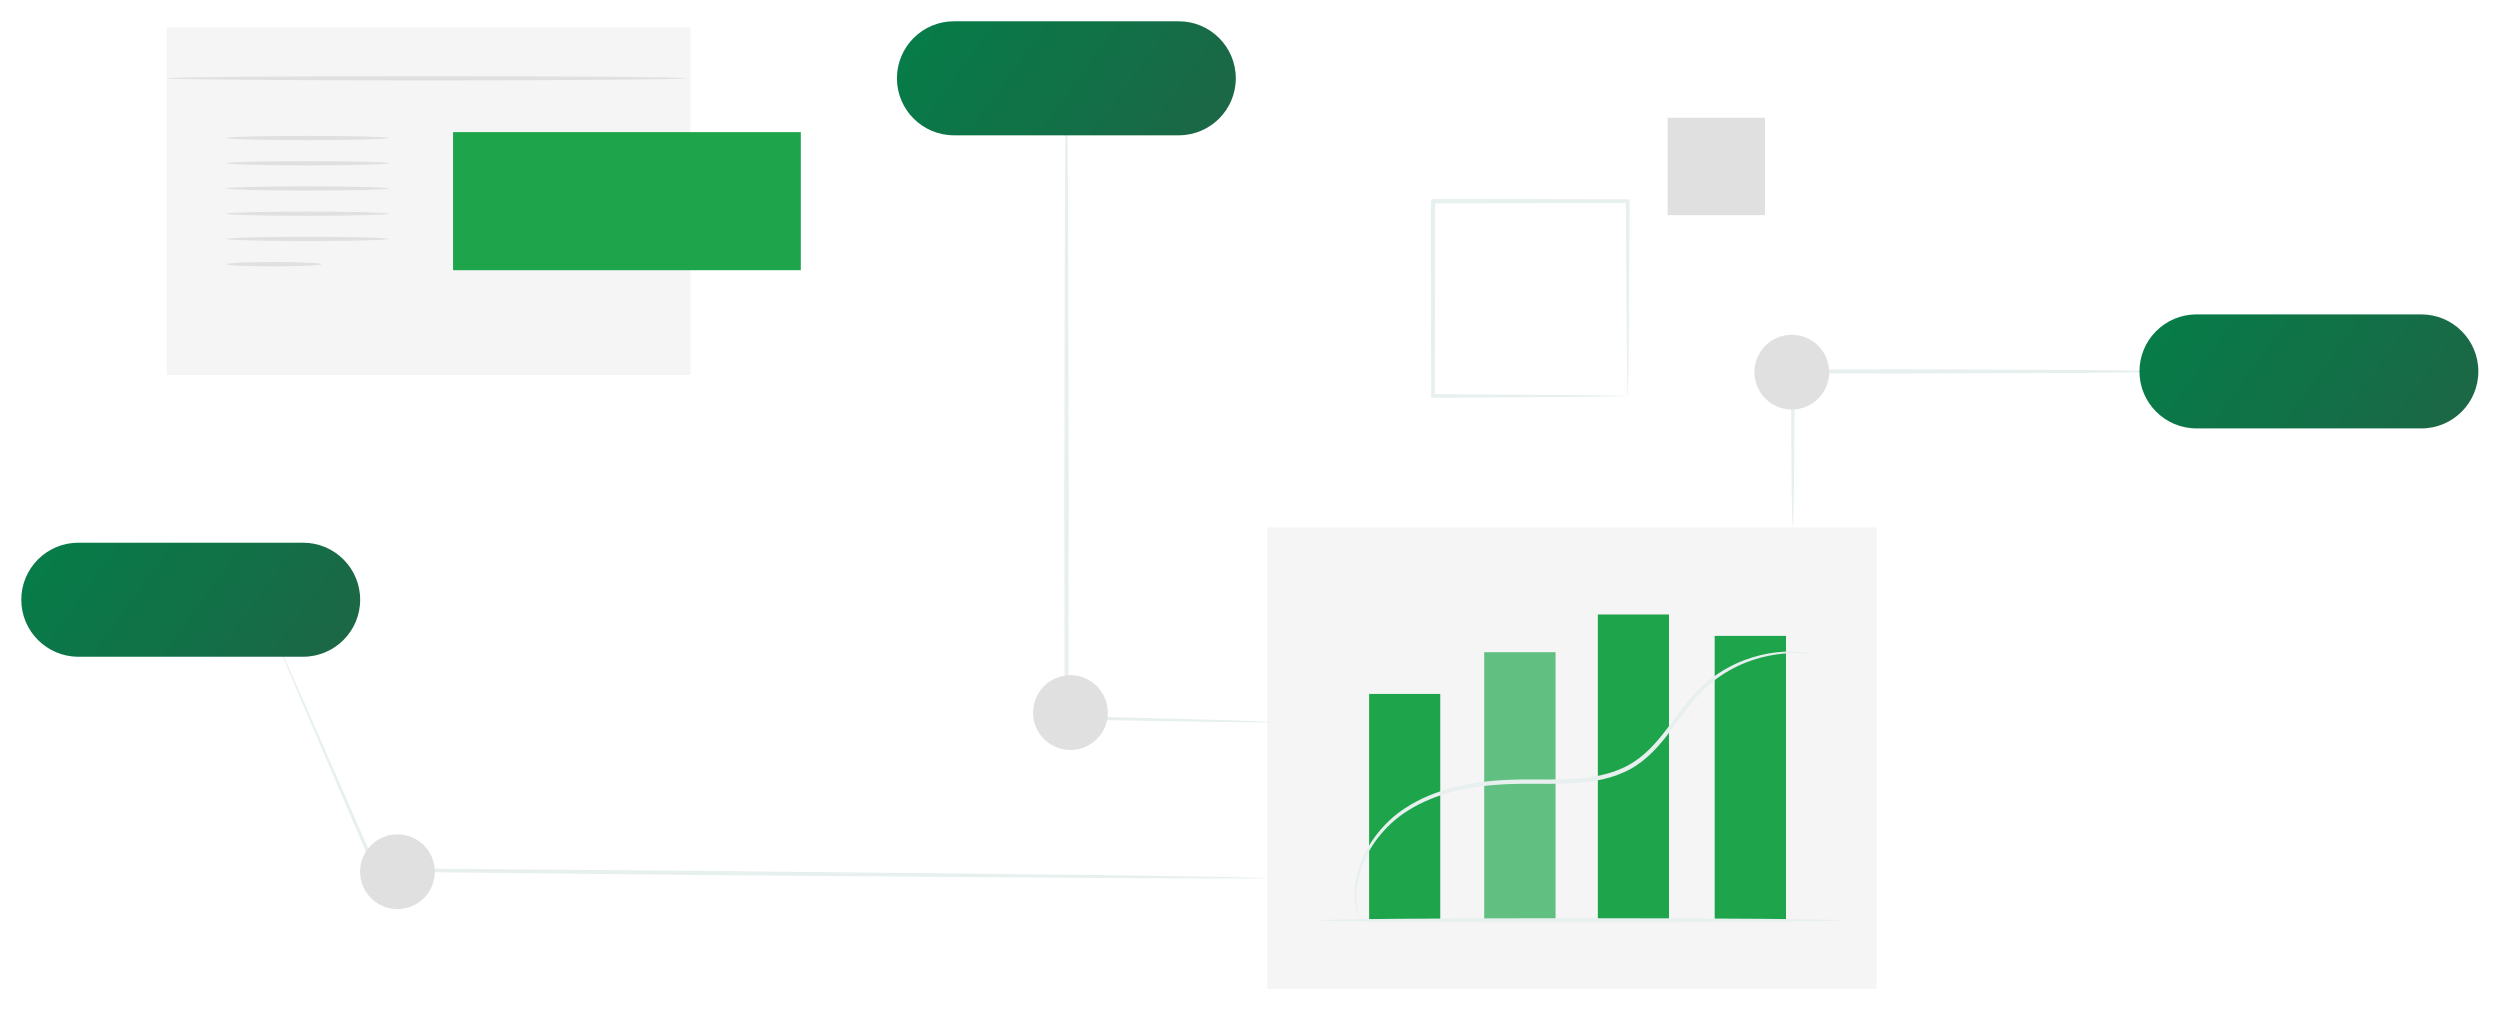 <svg width="646" height="261" viewBox="0 0 646 261" fill="none" xmlns="http://www.w3.org/2000/svg">
<g id="Group 245">
<g id="Frame" clip-path="url(#clip0)" filter="url(#filter0_d)">
<g id="Group">
<g id="Group_2">
<path id="Vector" d="M484.408 135.782H326.982V254.998H484.408V135.782Z" fill="#F5F5F5"/>
<path id="Vector_2" d="M460.994 163.825H442.61V237.061H460.994V163.825Z" fill="#1EA54C"/>
<path id="Vector_3" d="M430.766 158.283H412.383V237.06H430.766V158.283Z" fill="#1EA54C"/>
<path id="Vector_4" d="M401.429 168.047H383.046V237.059H401.429V168.047Z" fill="#1EA54C"/>
<path id="Vector_5" opacity="0.3" d="M401.429 168.047H383.046V237.059H401.429V168.047Z" fill="white"/>
<path id="Vector_6" d="M371.666 178.811H353.283V237.06H371.666V178.811Z" fill="#1EA54C"/>
<path id="Vector_7" d="M460.994 163.825H442.61V237.061H460.994V163.825Z" fill="#1EA54C"/>
<g id="Group_3">
<path id="Vector_8" d="M474.963 237.315C474.963 237.612 444.735 237.867 407.459 237.867C370.161 237.867 339.954 237.612 339.954 237.315C339.954 237.017 370.183 236.763 407.459 236.763C444.735 236.763 474.963 237.017 474.963 237.315Z" fill="#E7EFEF"/>
</g>
<g id="Group_4">
<path id="Vector_9" d="M467.278 168.369C467.257 168.496 465.177 168.114 461.398 168.305C457.662 168.56 452.101 169.451 446.22 172.826C443.291 174.482 440.362 176.775 437.772 179.768C435.14 182.74 432.783 186.306 430.002 189.872C427.222 193.396 423.783 197.005 419.134 199.043C414.549 201.144 409.348 201.802 404.147 201.972C398.925 202.163 393.851 201.909 388.99 202.121C384.129 202.333 379.459 202.928 375.128 204.01C370.819 205.135 366.85 206.727 363.517 208.829C360.142 210.867 357.488 213.499 355.429 216.152C351.332 221.544 350.058 227.106 349.973 230.842C349.952 234.621 350.738 236.637 350.589 236.68C350.589 236.68 349.655 234.706 349.549 230.842C349.506 227.042 350.695 221.29 354.813 215.685C356.873 212.926 359.568 210.187 363.029 208.043C366.446 205.857 370.48 204.18 374.874 203.012C379.268 201.866 384.023 201.25 388.927 201.017C393.851 200.783 398.925 201.017 404.083 200.847C409.22 200.656 414.273 200.019 418.667 198.024C423.082 196.092 426.415 192.674 429.175 189.193C431.955 185.691 434.354 182.124 437.071 179.131C439.767 176.096 442.803 173.782 445.838 172.126C451.888 168.772 457.577 167.987 461.377 167.859C463.288 167.838 464.774 167.944 465.771 168.093C466.769 168.22 467.278 168.326 467.278 168.369Z" fill="#E7EFEF"/>
</g>
</g>
<g id="Group_5">
<path id="Vector_10" d="M328.555 186.094C328.555 186.115 328.215 186.136 327.578 186.157C326.857 186.157 325.901 186.157 324.713 186.157C322.123 186.136 318.472 186.094 313.865 186.051C304.419 185.902 291.066 185.69 275.061 185.435H274.594V184.968C274.572 168.474 274.551 148.902 274.509 127.972C274.572 97.489 274.636 69.892 274.679 49.811C274.742 39.876 274.806 31.81 274.848 26.121C274.891 23.382 274.933 21.238 274.955 19.689C274.976 19.009 274.997 18.457 275.018 18.012C275.039 17.63 275.061 17.439 275.082 17.439C275.103 17.439 275.124 17.63 275.146 18.012C275.167 18.457 275.188 19.009 275.209 19.689C275.231 21.238 275.273 23.404 275.315 26.121C275.358 31.81 275.422 39.876 275.485 49.811C275.528 69.892 275.591 97.467 275.655 127.972C275.634 148.902 275.591 168.474 275.57 184.968L275.103 184.501C291.109 184.926 304.461 185.266 313.908 185.52C318.514 185.669 322.165 185.796 324.755 185.881C325.944 185.945 326.899 185.987 327.621 186.009C328.215 186.03 328.555 186.072 328.555 186.094Z" fill="#E7EFEF"/>
</g>
<g id="Group_6">
<path id="Vector_11" d="M558.92 95.472C558.92 95.514 558.453 95.557 557.54 95.578C556.521 95.599 555.205 95.642 553.57 95.684C549.983 95.727 545.015 95.79 538.944 95.854C526.483 95.896 509.48 95.96 490.693 96.024C480.716 96.002 471.249 95.981 462.758 95.981L463.267 95.472C463.182 107.275 463.118 117.294 463.076 124.533C463.012 127.972 462.97 130.752 462.927 132.812C462.906 133.682 462.864 134.404 462.842 134.998C462.821 135.486 462.779 135.762 462.758 135.762C462.736 135.762 462.694 135.508 462.673 134.998C462.651 134.404 462.63 133.682 462.588 132.812C462.545 130.752 462.503 127.993 462.439 124.533C462.397 117.294 462.312 107.275 462.248 95.472V94.962H462.758C471.249 94.941 480.716 94.941 490.693 94.92C509.48 94.984 526.462 95.047 538.944 95.09C545.015 95.153 549.983 95.217 553.57 95.26C555.205 95.302 556.521 95.344 557.54 95.366C558.453 95.408 558.92 95.451 558.92 95.472Z" fill="#E7EFEF"/>
</g>
<g id="Group_7">
<path id="Vector_12" d="M326.985 226.384C326.985 226.406 326.73 226.427 326.221 226.427C325.669 226.427 324.926 226.448 323.992 226.469C321.954 226.469 319.088 226.49 315.394 226.49C307.859 226.469 297.075 226.427 283.786 226.384C257.039 226.193 220.209 225.917 179.515 225.599C148.756 225.28 120.183 225.005 96.557 224.75H96.26L96.153 224.474C88.511 206.6 82.186 191.783 77.728 181.381C75.562 176.244 73.864 172.19 72.654 169.366C72.102 168.029 71.678 166.968 71.359 166.203C71.084 165.482 70.935 165.1 70.956 165.1C70.977 165.1 71.147 165.439 71.487 166.14C71.826 166.904 72.315 167.944 72.909 169.26C74.162 172.062 75.945 176.096 78.195 181.19C82.737 191.571 89.191 206.324 96.981 224.134L96.557 223.858C120.183 224.049 148.735 224.262 179.515 224.516C220.209 224.941 257.039 225.344 283.765 225.62C297.054 225.811 307.837 225.981 315.373 226.087C319.046 226.172 321.933 226.236 323.97 226.278C324.904 226.299 325.647 226.342 326.199 226.363C326.73 226.342 326.985 226.363 326.985 226.384Z" fill="#E7EFEF"/>
</g>
<path id="Vector_13" d="M111.861 224.751C111.861 230.08 107.531 234.41 102.203 234.41C96.874 234.41 92.544 230.08 92.544 224.751C92.544 219.423 96.874 215.093 102.203 215.093C107.552 215.093 111.861 219.423 111.861 224.751Z" fill="#E0E0E0"/>
<path id="Vector_14" d="M77.833 169.2H19.732C11.602 169.2 5 162.598 5 154.467C5 146.337 11.602 139.735 19.732 139.735H77.833C85.963 139.735 92.565 146.337 92.565 154.467C92.565 162.598 85.963 169.2 77.833 169.2Z" fill="url(#paint0_linear)"/>
<path id="Vector_15" d="M177.901 6.551H42.573V96.408H177.901V6.551Z" fill="#F5F5F5"/>
<path id="Vector_16" d="M206.43 33.637H116.572V69.321H206.43V33.637Z" fill="#1EA54C"/>
<g id="Group_8">
<path id="Vector_17" d="M99.996 35.163C99.996 35.46 90.57 35.715 78.98 35.715C67.368 35.715 57.943 35.46 57.943 35.163C57.943 34.866 67.347 34.611 78.98 34.611C90.57 34.611 99.996 34.866 99.996 35.163Z" fill="#E0E0E0"/>
</g>
<g id="Group_9">
<path id="Vector_18" d="M99.996 41.682C99.996 41.979 90.57 42.234 78.98 42.234C67.368 42.234 57.943 41.979 57.943 41.682C57.943 41.385 67.347 41.13 78.98 41.13C90.57 41.13 99.996 41.385 99.996 41.682Z" fill="#E0E0E0"/>
</g>
<g id="Group_10">
<path id="Vector_19" d="M99.996 48.198C99.996 48.496 90.57 48.75 78.98 48.75C67.368 48.75 57.943 48.496 57.943 48.198C57.943 47.901 67.347 47.647 78.98 47.647C90.57 47.647 99.996 47.901 99.996 48.198Z" fill="#E0E0E0"/>
</g>
<g id="Group_11">
<path id="Vector_20" d="M99.996 54.717C99.996 55.014 90.57 55.269 78.98 55.269C67.368 55.269 57.943 55.014 57.943 54.717C57.943 54.42 67.347 54.165 78.98 54.165C90.57 54.165 99.996 54.42 99.996 54.717Z" fill="#E0E0E0"/>
</g>
<g id="Group_12">
<path id="Vector_21" d="M99.996 61.234C99.996 61.531 90.57 61.785 78.98 61.785C67.368 61.785 57.943 61.531 57.943 61.234C57.943 60.936 67.347 60.682 78.98 60.682C90.57 60.682 99.996 60.936 99.996 61.234Z" fill="#E0E0E0"/>
</g>
<g id="Group_13">
<path id="Vector_22" d="M82.63 67.769C82.63 68.066 77.111 68.321 70.275 68.321C63.461 68.321 57.921 68.066 57.921 67.769C57.921 67.472 63.44 67.217 70.275 67.217C77.09 67.196 82.63 67.451 82.63 67.769Z" fill="#E0E0E0"/>
</g>
<g id="Group_14">
<path id="Vector_23" d="M176.818 19.732C176.818 20.029 146.759 20.284 109.696 20.284C72.611 20.284 42.573 20.029 42.573 19.732C42.573 19.434 72.632 19.18 109.696 19.18C146.759 19.18 176.818 19.434 176.818 19.732Z" fill="#E0E0E0"/>
</g>
<g id="Group_15">
<path id="Vector_24" d="M420.11 101.798C420.088 101.777 420.067 101.437 420.046 100.822C420.025 100.121 420.003 99.208 419.982 98.083C419.961 95.621 419.918 92.161 419.855 87.809C419.791 78.936 419.706 66.433 419.621 51.467L420.11 51.955C405.462 51.976 388.204 51.998 369.778 52.04C369.651 52.167 370.819 51 370.33 51.488V51.509V51.531V51.594V51.7V51.913V52.337V53.208V54.927C370.33 56.073 370.33 57.199 370.33 58.345C370.33 60.616 370.33 62.845 370.33 65.074C370.33 69.511 370.33 73.862 370.309 78.087C370.288 86.535 370.267 94.517 370.245 101.841L369.757 101.352C384.723 101.458 397.226 101.543 406.099 101.586C410.451 101.628 413.911 101.671 416.373 101.713C417.499 101.734 418.411 101.756 419.112 101.777C419.77 101.756 420.11 101.777 420.11 101.798C420.131 101.819 419.834 101.841 419.239 101.862C418.56 101.883 417.69 101.904 416.586 101.926C414.145 101.947 410.727 101.989 406.418 102.053C397.481 102.117 384.871 102.201 369.778 102.286H369.311V101.798C369.29 94.475 369.269 86.493 369.248 78.044C369.248 73.82 369.248 69.468 369.226 65.032C369.226 62.803 369.226 60.574 369.226 58.302C369.226 57.177 369.226 56.031 369.226 54.885V53.165V52.295V51.87V51.658V51.552V51.488V51.467C368.738 51.955 369.906 50.788 369.778 50.915C388.204 50.936 405.462 50.958 420.11 51H420.598V51.467C420.492 66.56 420.407 79.169 420.364 88.106C420.322 92.415 420.279 95.833 420.237 98.274C420.216 99.378 420.194 100.249 420.173 100.928C420.152 101.522 420.131 101.819 420.11 101.798Z" fill="#E7EFEF"/>
</g>
<path id="Vector_25" d="M455.582 29.922H430.406V55.098H455.582V29.922Z" fill="#E0E0E0"/>
<path id="Vector_26" d="M625.171 110.203H567.07C558.94 110.203 552.338 103.602 552.338 95.471C552.338 87.341 558.94 80.739 567.07 80.739H625.171C633.301 80.739 639.903 87.341 639.903 95.471C639.903 103.623 633.301 110.203 625.171 110.203Z" fill="url(#paint1_linear)"/>
<path id="Vector_27" d="M462.501 105.322C467.836 105.322 472.16 100.998 472.16 95.663C472.16 90.329 467.836 86.005 462.501 86.005C457.167 86.005 452.843 90.329 452.843 95.663C452.843 100.998 457.167 105.322 462.501 105.322Z" fill="#E0E0E0"/>
<path id="Vector_28" d="M276.101 193.291C281.435 193.291 285.76 188.967 285.76 183.632C285.76 178.298 281.435 173.974 276.101 173.974C270.767 173.974 266.442 178.298 266.442 183.632C266.442 188.967 270.767 193.291 276.101 193.291Z" fill="#E0E0E0"/>
<path id="Vector_29" d="M304.099 34.464H245.999C237.868 34.464 231.267 27.862 231.267 19.732C231.267 11.602 237.868 5 245.999 5H304.099C312.229 5 318.831 11.602 318.831 19.732C318.831 27.862 312.229 34.464 304.099 34.464Z" fill="url(#paint2_linear)"/>
</g>
</g>
</g>
<defs>
<filter id="filter0_d" x="0.5" y="0.5" width="644.903" height="260" filterUnits="userSpaceOnUse" color-interpolation-filters="sRGB">
<feFlood flood-opacity="0" result="BackgroundImageFix"/>
<feColorMatrix in="SourceAlpha" type="matrix" values="0 0 0 0 0 0 0 0 0 0 0 0 0 0 0 0 0 0 127 0"/>
<feOffset dx="0.5" dy="0.5"/>
<feGaussianBlur stdDeviation="2.5"/>
<feColorMatrix type="matrix" values="0 0 0 0 0 0 0 0 0 0 0 0 0 0 0 0 0 0 0.2 0"/>
<feBlend mode="normal" in2="BackgroundImageFix" result="effect1_dropShadow"/>
<feBlend mode="normal" in="SourceGraphic" in2="effect1_dropShadow" result="shape"/>
</filter>
<linearGradient id="paint0_linear" x1="-13.142" y1="133.429" x2="89.09" y2="207.54" gradientUnits="userSpaceOnUse">
<stop stop-color="#008249"/>
<stop offset="1" stop-color="#226045"/>
</linearGradient>
<linearGradient id="paint1_linear" x1="534.196" y1="74.433" x2="636.428" y2="148.544" gradientUnits="userSpaceOnUse">
<stop stop-color="#008249"/>
<stop offset="1" stop-color="#226045"/>
</linearGradient>
<linearGradient id="paint2_linear" x1="213.124" y1="-1.306" x2="315.356" y2="72.805" gradientUnits="userSpaceOnUse">
<stop stop-color="#008249"/>
<stop offset="1" stop-color="#226045"/>
</linearGradient>
<clipPath id="clip0">
<rect width="634.903" height="250" fill="white" transform="translate(5 5)"/>
</clipPath>
</defs>
</svg>
